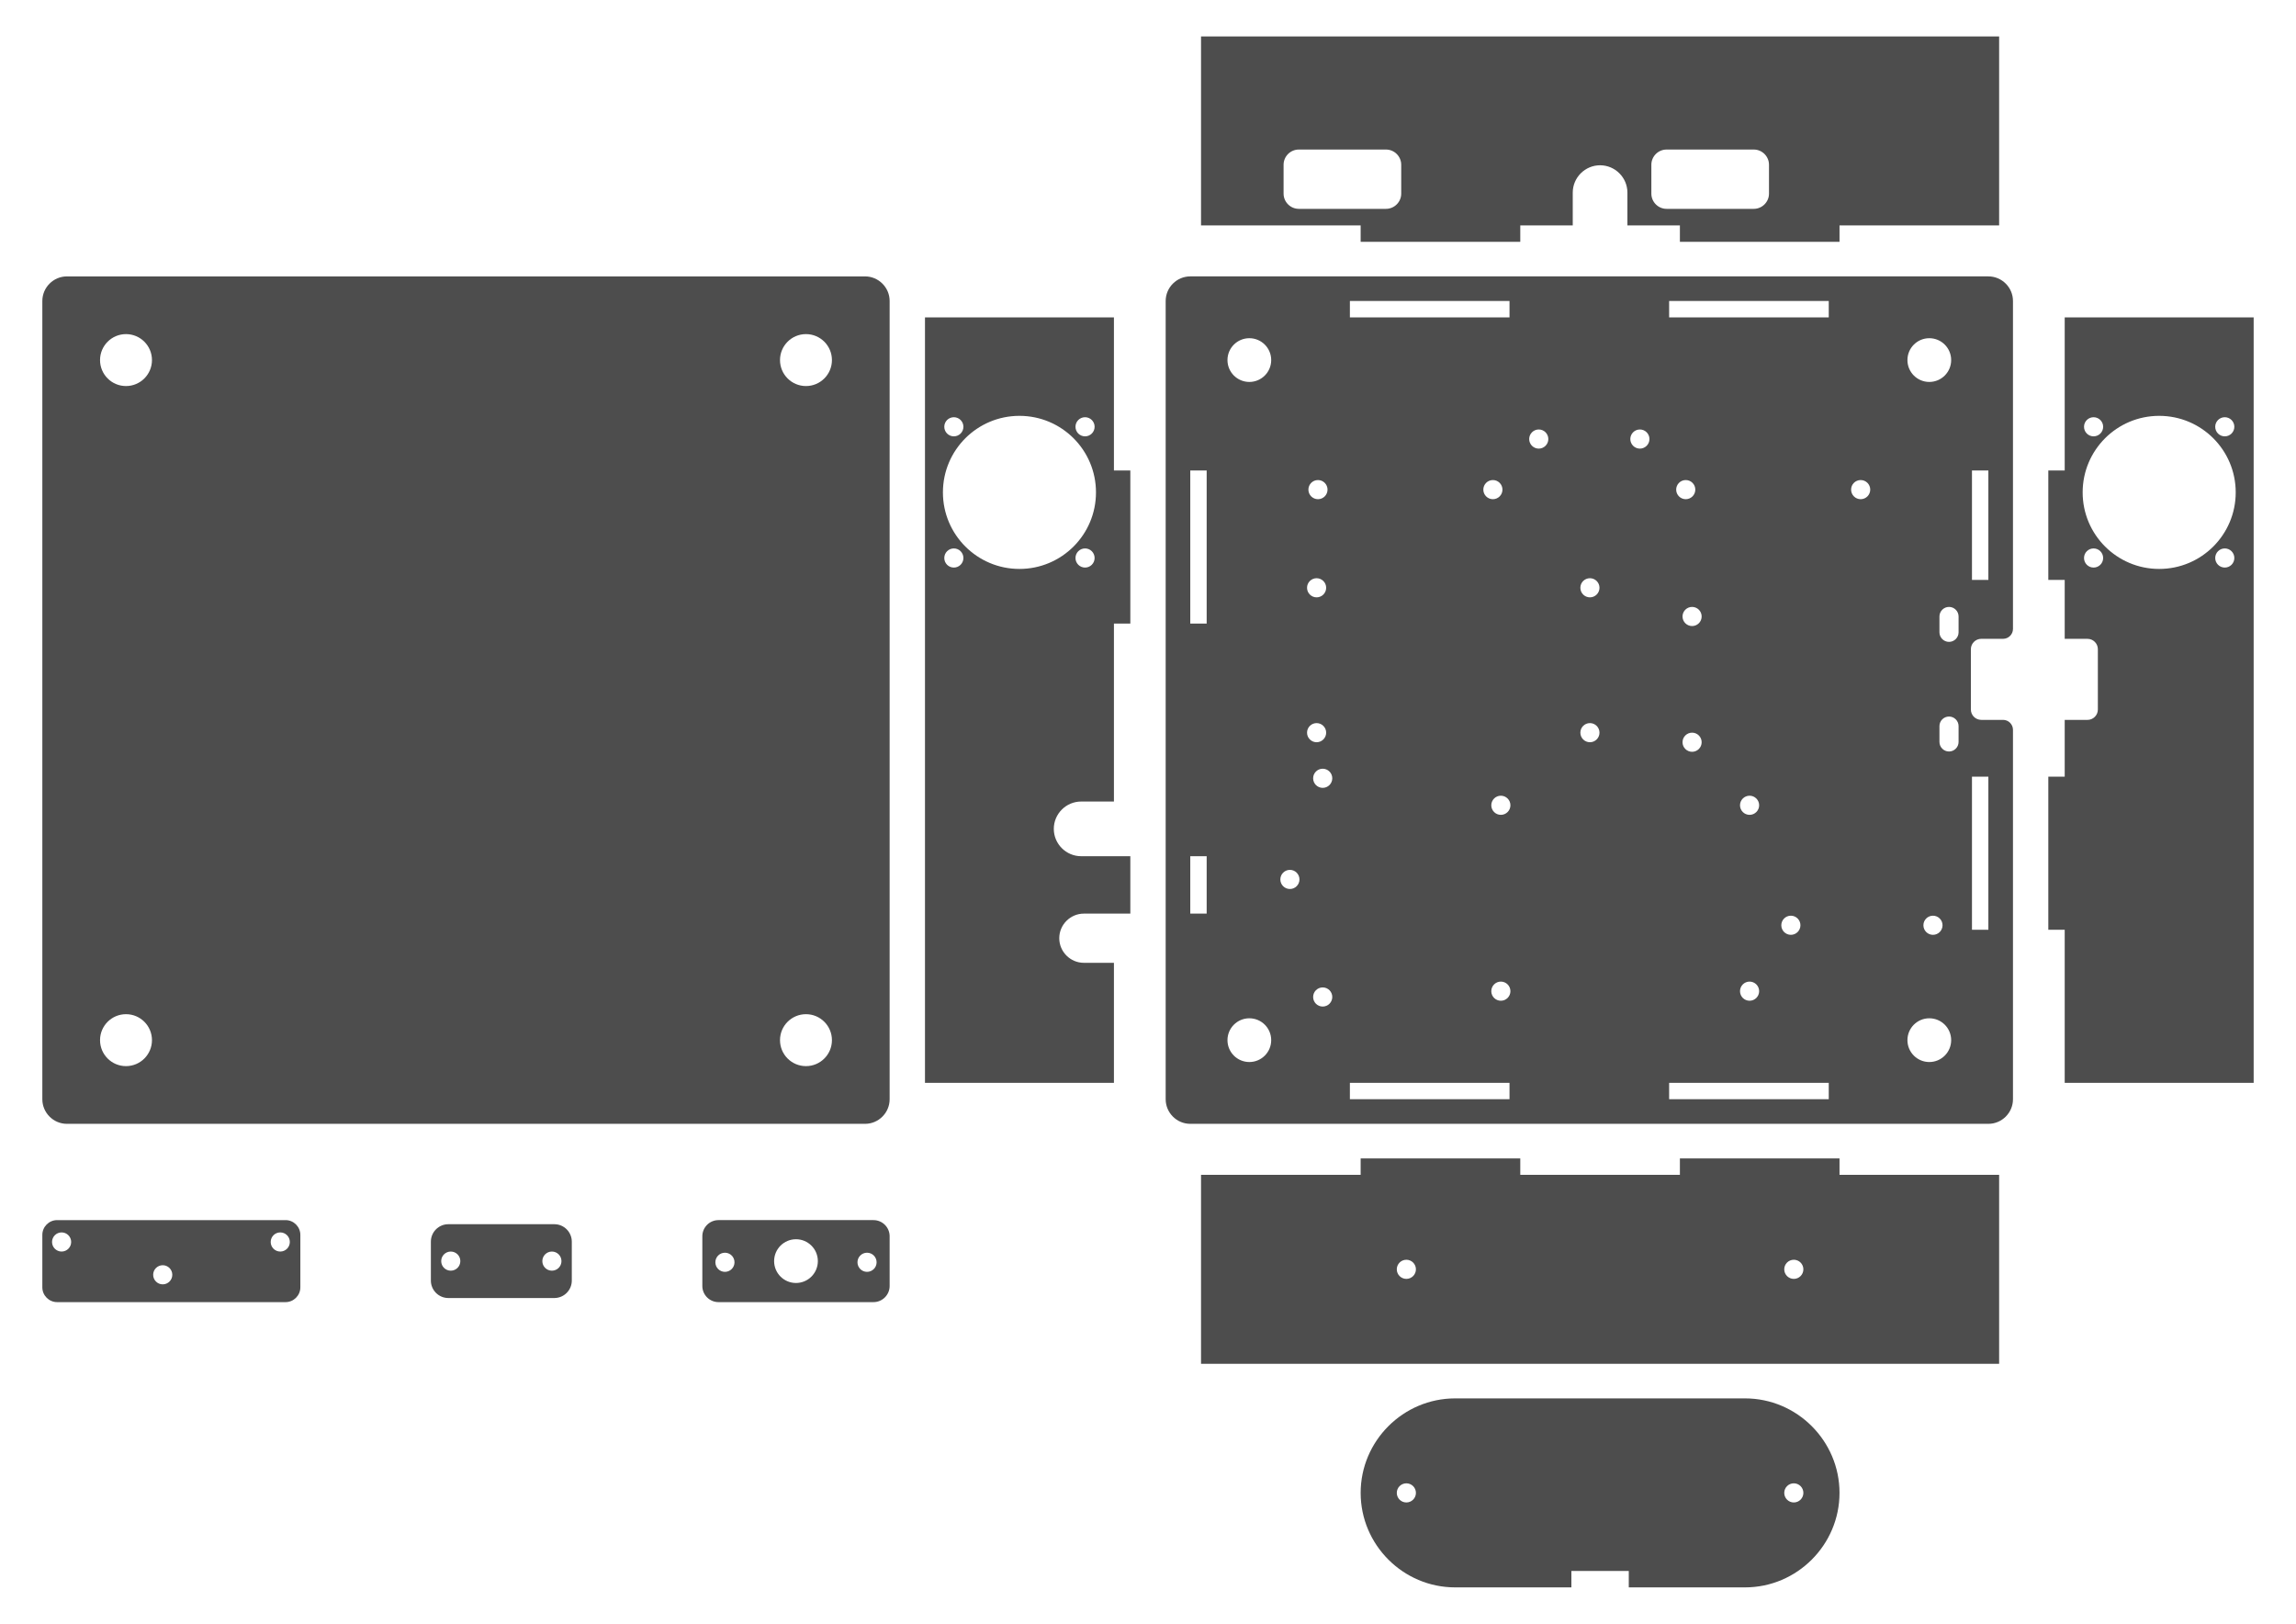 <?xml version="1.0" encoding="UTF-8"?>
<!DOCTYPE svg PUBLIC "-//W3C//DTD SVG 1.1//EN" "http://www.w3.org/Graphics/SVG/1.1/DTD/svg11.dtd">
<!-- Creator: CorelDRAW X7 -->
<svg xmlns="http://www.w3.org/2000/svg" xml:space="preserve" width="4961px" height="3508px" version="1.1" shape-rendering="geometricPrecision" text-rendering="geometricPrecision" image-rendering="optimizeQuality" fill-rule="evenodd" clip-rule="evenodd"
viewBox="0 0 496100 350814"
 xmlns:xlink="http://www.w3.org/1999/xlink">
 <g id="Layer_x0020_1">
  <rect fill="white" width="496100" height="350814"/>
  <g id="_1638701104240">
   <path fill="#4D4D4D" d="M386961 197831c-1141,0 -2067,925 -2067,2067 0,1142 926,2067 2067,2067 1142,0 2067,-925 2067,-2067 0,-1142 -925,-2067 -2067,-2067zm30706 0c-1142,0 -2067,925 -2067,2067 0,1142 925,2067 2067,2067 1141,0 2067,-925 2067,-2067 0,-1142 -926,-2067 -2067,-2067zm-97159 -92051c0,-1141 926,-2067 2067,-2067 1142,0 2067,926 2067,2067 0,1142 -925,2068 -2067,2068 -1141,0 -2067,-926 -2067,-2068zm-37798 0c0,-1141 925,-2067 2067,-2067 1142,0 2067,926 2067,2067 0,1142 -925,2068 -2067,2068 -1142,0 -2067,-926 -2067,-2068zm117267 0c0,-1141 925,-2067 2067,-2067 1141,0 2067,926 2067,2067 0,1142 -926,2068 -2067,2068 -1142,0 -2067,-926 -2067,-2068zm-37798 0c0,-1141 925,-2067 2067,-2067 1141,0 2067,926 2067,2067 0,1142 -926,2068 -2067,2068 -1142,0 -2067,-926 -2067,-2068zm-18638 54575c1142,0 2067,-925 2067,-2067 0,-1141 -925,-2067 -2067,-2067 -1141,0 -2067,926 -2067,2067 0,1142 926,2067 2067,2067zm-59059 0c1141,0 2067,-925 2067,-2067 0,-1141 -926,-2067 -2067,-2067 -1142,0 -2067,926 -2067,2067 0,1142 925,2067 2067,2067zm59059 -31301c1142,0 2067,-926 2067,-2067 0,-1142 -925,-2067 -2067,-2067 -1141,0 -2067,925 -2067,2067 0,1141 926,2067 2067,2067zm-59059 0c1141,0 2067,-926 2067,-2067 0,-1142 -926,-2067 -2067,-2067 -1142,0 -2067,925 -2067,2067 0,1141 925,2067 2067,2067zm39813 42856c-1142,0 -2067,925 -2067,2067 0,1142 925,2067 2067,2067 1141,0 2067,-925 2067,-2067 0,-1142 -926,-2067 -2067,-2067zm53744 0c-1142,0 -2067,925 -2067,2067 0,1142 925,2067 2067,2067 1141,0 2067,-925 2067,-2067 0,-1142 -926,-2067 -2067,-2067zm-53744 40160c-1142,0 -2067,926 -2067,2068 0,1141 925,2067 2067,2067 1141,0 2067,-926 2067,-2067 0,-1142 -926,-2068 -2067,-2068zm53744 0c-1142,0 -2067,926 -2067,2068 0,1141 925,2067 2067,2067 1141,0 2067,-926 2067,-2067 0,-1142 -926,-2068 -2067,-2068zm38835 -129553c2609,0 4725,-2115 4725,-4724 0,-2610 -2116,-4725 -4725,-4725 -2609,0 -4725,2115 -4724,4724 -1,2610 2115,4725 4724,4725zm-146927 0c2609,0 4724,-2115 4724,-4724 1,-2610 -2115,-4725 -4724,-4725 -2610,0 -4725,2115 -4725,4724 0,2610 2115,4725 4725,4725zm0 146928c2609,0 4724,-2115 4724,-4725 1,-2609 -2115,-4725 -4724,-4724 -2610,-1 -4725,2115 -4725,4724 0,2610 2115,4725 4725,4725zm146927 0c2609,0 4725,-2115 4725,-4725 0,-2609 -2116,-4725 -4725,-4724 -2609,-1 -4725,2115 -4724,4724 -1,2610 2115,4725 4724,4725zm-138161 -41514c-1141,0 -2067,925 -2067,2067 0,1141 926,2067 2067,2067 1142,0 2067,-926 2067,-2067 0,-1142 -925,-2067 -2067,-2067zm7087 -21852c-1141,0 -2067,925 -2067,2067 0,1141 926,2067 2067,2067 1142,0 2068,-926 2068,-2067 0,-1142 -926,-2067 -2068,-2067zm0 47247c-1141,0 -2067,926 -2067,2067 0,1142 926,2067 2067,2067 1142,0 2068,-925 2068,-2067 0,-1141 -926,-2067 -2068,-2067zm79817 -82205c-1142,0 -2067,925 -2067,2067 0,1142 925,2067 2067,2067 1141,0 2067,-925 2067,-2067 0,-1142 -926,-2067 -2067,-2067zm0 27167c-1142,0 -2067,926 -2067,2067 0,1142 925,2067 2067,2067 1141,0 2067,-925 2067,-2067 0,-1141 -926,-2067 -2067,-2067zm55516 -27167l0 0c-1137,0 -2067,932 -2067,2067l0 3420c0,1135 930,2067 2067,2067l0 0c1137,0 2067,-930 2067,-2067l0 -3420c0,-1137 -930,-2067 -2067,-2067zm0 23683l0 0c-1137,0 -2067,932 -2067,2067l0 3420c0,1135 930,2067 2067,2067l0 0c1137,0 2067,-930 2067,-2067l0 -3420c0,-1137 -930,-2067 -2067,-2067zm-88649 -62017c-1141,0 -2067,926 -2067,2067 0,1142 926,2068 2067,2068 1142,0 2068,-926 2068,-2068 0,-1141 -926,-2067 -2068,-2067zm21852 0c-1141,0 -2067,926 -2067,2067 0,1142 926,2068 2067,2068 1142,0 2068,-926 2068,-2068 0,-1141 -926,-2067 -2068,-2067zm40811 141153l-34491 0 0 3543 34491 0 0 -3543zm-68982 0l-34491 0 0 3543 34491 0 0 -3543zm103472 -33074l0 -33073 -3543 0 0 33073 3543 0zm0 -75577l0 -23643 -3543 0 0 23643 3543 0zm-34490 -60260l-34491 0 0 3544 34491 0 0 -3544zm-68982 0l-34491 0 0 3544 34491 0 0 -3544zm-68981 36617l0 33074 3543 0 0 -33074 -3543 0zm0 83332l0 12402 3543 0 0 -12402 -3543 0zm-1 -125264l172454 0c2924,0 5316,2392 5316,5315l0 68706 0 2141c0,1177 -963,2140 -2140,2140l-4711 0c-1233,0 -2244,1003 -2244,2235l0 13041c0,1240 1001,2220 2235,2235l4720 0c1177,0 2140,963 2140,2140l0 2141 0 77675c0,2924 -2392,5316 -5316,5316l-172454 0c-2923,0 -5315,-2392 -5315,-5316l0 -172454c0,-2923 2392,-5315 5315,-5315z"/>
   <path fill="#4D4D4D" d="M259509 294643l172454 0 0 -40829 -34491 0 0 -3544 -34490 0 0 3544 -34491 0 0 -3544 -34491 0 0 3544 -34491 0 0 40829zm44367 -18347c-1142,0 -2068,-926 -2068,-2067 0,-1142 926,-2067 2068,-2067 1141,0 2067,925 2067,2067 0,1141 -926,2067 -2067,2067zm83721 0c-1142,0 -2067,-926 -2067,-2067 0,-1142 925,-2067 2067,-2067 1142,0 2067,925 2067,2067 0,1141 -925,2067 -2067,2067z"/>
   <path fill="#4D4D4D" d="M259509 7869l172454 0 0 40830 -34491 0 0 3543 -34490 0 0 -3543 -11340 0 0 -7087c0,-3249 -2658,-5906 -5906,-5906l0 0c-3248,0 -5906,2657 -5906,5906l0 7087 -11339 0 0 3543 -34491 0 0 -3543 -34491 0 0 -40830zm21127 24438l18839 0c1810,0 3290,1481 3290,3290l0 6235c0,1809 -1480,3289 -3290,3289l-18839 0c-1809,0 -3289,-1480 -3289,-3289l0 -6235c0,-1809 1480,-3290 3289,-3290zm79469 0l18839 0c1809,0 3290,1481 3290,3290l0 6235c0,1809 -1481,3289 -3290,3289l-18839 0c-1809,0 -3290,-1480 -3290,-3289l0 -6235c0,-1809 1481,-3290 3290,-3290z"/>
   <path fill="#4D4D4D" d="M199859 233940l0 -165367 40829 0 0 33073 3544 0 0 33074 -3544 0 0 38446 -7087 0c-3248,0 -5906,2657 -5906,5906l0 0c0,3248 2658,5906 5906,5906l7087 0 3544 0 0 12402 -3544 0 -6496 0c-2924,0 -5316,2392 -5316,5315l0 1c0,2923 2392,5315 5316,5315l6496 0 0 25929 -40829 0zm34589 -115455c-1142,0 -2067,926 -2067,2068 0,1141 925,2067 2067,2067 1142,0 2067,-926 2067,-2067 0,-1142 -925,-2068 -2067,-2068zm-14174 -28643c9133,0 16536,7403 16536,16536 0,9133 -7403,16537 -16536,16537 -9133,0 -16537,-7404 -16537,-16537 0,-9133 7404,-16536 16537,-16536zm-14175 295c-1141,0 -2067,925 -2067,2067 0,1142 926,2067 2067,2067 1142,0 2067,-925 2067,-2067 0,-1142 -925,-2067 -2067,-2067zm28349 0c-1142,0 -2067,925 -2067,2067 0,1142 925,2067 2067,2067 1142,0 2067,-925 2067,-2067 0,-1142 -925,-2067 -2067,-2067zm-28349 28348c-1141,0 -2067,926 -2067,2068 0,1141 926,2067 2067,2067 1142,0 2067,-926 2067,-2067 0,-1142 -925,-2068 -2067,-2068z"/>
   <path fill="#4D4D4D" d="M446132 167793l-3543 0 0 33073 3543 0 0 33074 40830 0 0 -165367 -40830 0 0 33073 -3543 0 0 23643 3543 0 0 12727 4928 0c1230,0 2236,1006 2236,2235l0 13041c0,1229 -1006,2235 -2236,2235l-4928 0 0 12266zm34589 -49308c-1141,0 -2067,926 -2067,2068 0,1141 926,2067 2067,2067 1142,0 2067,-926 2067,-2067 0,-1142 -925,-2068 -2067,-2068zm-14174 -28643c9133,0 16537,7403 16537,16536 0,9133 -7404,16537 -16537,16537 -9133,0 -16537,-7404 -16537,-16537 0,-9133 7404,-16536 16537,-16536zm-14174 295c-1142,0 -2067,925 -2067,2067 0,1142 925,2067 2067,2067 1141,0 2067,-925 2067,-2067 0,-1142 -926,-2067 -2067,-2067zm28348 0c-1141,0 -2067,925 -2067,2067 0,1142 926,2067 2067,2067 1142,0 2067,-925 2067,-2067 0,-1142 -925,-2067 -2067,-2067zm-28348 28348c-1142,0 -2067,926 -2067,2068 0,1141 925,2067 2067,2067 1141,0 2067,-926 2067,-2067 0,-1142 -926,-2068 -2067,-2068z"/>
   <path fill="#4D4D4D" d="M314415 342945l25120 0 0 -3544 12402 0 0 3544 25121 0c11228,0 20414,-9187 20414,-20415l0 0c0,-11228 -9186,-20415 -20414,-20415l-62643 0c-11228,0 -20415,9187 -20415,20415l0 0c0,11228 9187,20415 20415,20415zm-10539 -18348c-1142,0 -2068,-926 -2068,-2067 0,-1142 926,-2067 2068,-2067 1141,0 2067,925 2067,2067 0,1141 -926,2067 -2067,2067zm83721 0c-1142,0 -2067,-926 -2067,-2067 0,-1142 925,-2067 2067,-2067 1142,0 2067,925 2067,2067 0,1141 -925,2067 -2067,2067z"/>
   <path fill="#4D4D4D" d="M171987 267732c2609,0 4724,2115 4724,4725 0,2609 -2115,4724 -4724,4724 -2610,0 -4725,-2115 -4725,-4724 0,-2610 2115,-4725 4725,-4725zm-16752 -4134l33503 0c1917,0 3485,1568 3485,3484l0 10749c0,1917 -1568,3485 -3485,3485l-33503 0c-1917,0 -3485,-1568 -3485,-3485l0 -10749c0,-1916 1568,-3484 3485,-3484zm1399 7045c-1142,0 -2067,925 -2067,2067 0,1142 925,2067 2067,2067 1141,0 2067,-925 2067,-2067 0,-1142 -926,-2067 -2067,-2067zm30705 0c-1141,0 -2067,925 -2067,2067 0,1142 926,2067 2067,2067 1142,0 2067,-925 2067,-2067 0,-1142 -925,-2067 -2067,-2067z"/>
   <path fill="#4D4D4D" d="M33087 275410c0,1141 925,2067 2067,2067 1142,0 2067,-926 2067,-2067 0,-1142 -925,-2067 -2067,-2067 -1142,0 -2067,925 -2067,2067zm-21852 -7087c0,1141 925,2067 2067,2067 1142,0 2067,-926 2067,-2067 0,-1142 -925,-2068 -2067,-2068 -1142,0 -2067,926 -2067,2068zm47248 0c0,1141 925,2067 2067,2067 1141,0 2067,-926 2067,-2067 0,-1142 -926,-2068 -2067,-2068 -1142,0 -2067,926 -2067,2068zm3213 12993l-49365 0c-1756,0 -3193,-1437 -3193,-3193l0 -11332c0,-1756 1437,-3193 3193,-3193l49365 0c1756,0 3193,1437 3193,3193l0 11332c0,1756 -1437,3193 -3193,3193z"/>
   <path fill="#4D4D4D" d="M14453 59714l172454 0c2924,0 5316,2392 5316,5315 0,71586 0,98905 0,172454 0,2924 -2392,5316 -5316,5316l-172454 0c-2923,0 -5315,-2392 -5315,-5316l0 -172454c0,-2923 2392,-5315 5315,-5315zm159691 23689c3099,0 5611,-2512 5611,-5610 0,-3099 -2512,-5611 -5611,-5611 -3099,0 -5610,2512 -5610,5610 0,3099 2511,5611 5610,5611zm-146927 0c3098,0 5610,-2512 5610,-5610 1,-3099 -2512,-5611 -5610,-5611 -3099,0 -5611,2512 -5611,5610 0,3099 2512,5611 5611,5611zm0 146927c3098,1 5610,-2511 5610,-5610 1,-3099 -2512,-5610 -5610,-5610 -3099,0 -5611,2511 -5611,5610 0,3099 2512,5611 5611,5610zm146927 0c3099,1 5611,-2511 5611,-5610 0,-3099 -2512,-5610 -5611,-5610 -3099,0 -5610,2511 -5610,5610 0,3099 2511,5611 5610,5610z"/>
   <path fill="#4D4D4D" d="M97393 270390c-1141,0 -2067,925 -2067,2067 0,1141 926,2067 2067,2067 1142,0 2067,-926 2067,-2067 0,-1142 -925,-2067 -2067,-2067zm21852 0c-1141,0 -2067,925 -2067,2067 0,1141 926,2067 2067,2067 1142,0 2067,-926 2067,-2067 0,-1142 -925,-2067 -2067,-2067zm-22389 -5906l22927 0c2068,0 3761,1692 3761,3761l0 8424c0,2068 -1693,3761 -3761,3761l-22927 0c-2069,0 -3761,-1693 -3761,-3761l0 -8424c0,-2069 1692,-3761 3761,-3761z"/>
  </g>
 </g>
</svg>
